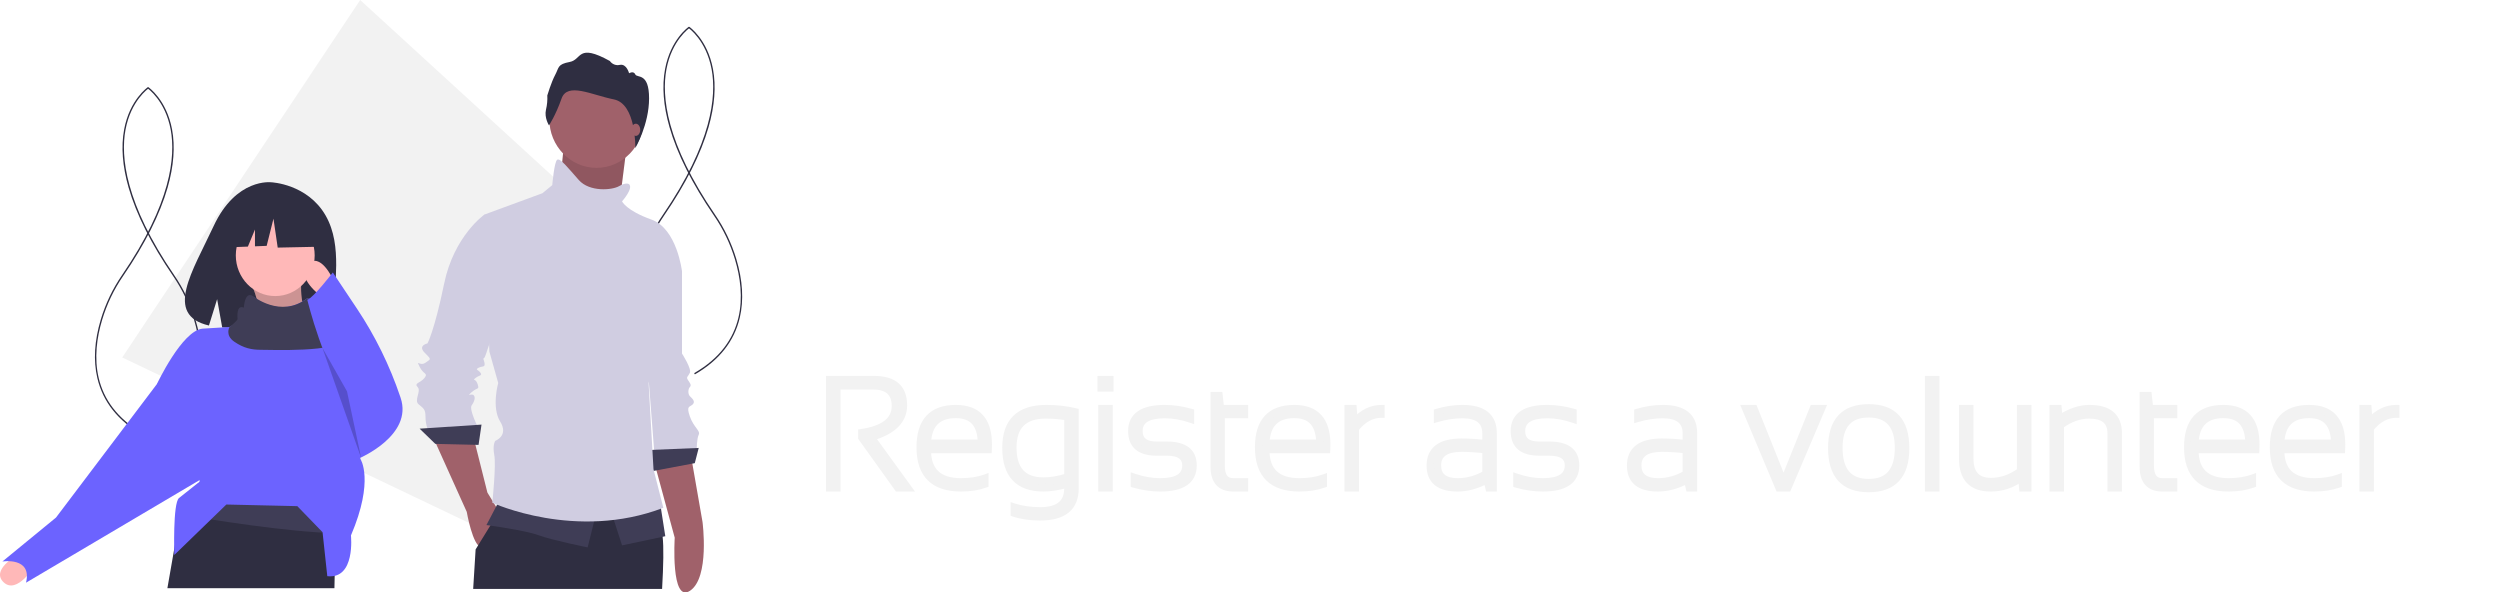 <svg width="768" height="182" viewBox="0 0 768 182" fill="none" xmlns="http://www.w3.org/2000/svg">
<path d="M254.75 150V116.484H268.578C274.641 116.484 277.672 119.164 277.672 124.523C277.672 129.164 274.383 132.453 267.805 134.391L279.125 150H275.75L264.617 134.461V132.797C271.492 131.781 274.93 129.086 274.93 124.711C274.93 120.68 272.68 118.664 268.18 118.664H257.211V150H254.75ZM293.633 125.391C300.367 125.391 303.734 129.117 303.734 136.57C303.734 137.102 303.719 137.656 303.688 138.234H285.008C285.008 144.672 288.414 147.891 295.227 147.891C298.023 147.891 300.508 147.5 302.68 146.719V148.828C300.508 149.609 298.023 150 295.227 150C286.773 150 282.547 145.805 282.547 137.414C282.547 129.398 286.242 125.391 293.633 125.391ZM285.008 136.031H301.367C301.273 130.312 298.695 127.453 293.633 127.453C288.164 127.453 285.289 130.312 285.008 136.031ZM327.922 128.156C325.656 127.781 323.43 127.594 321.242 127.594C314.602 127.594 311.281 130.898 311.281 137.508C311.281 144.273 314.383 147.656 320.586 147.656C322.836 147.656 325.281 147.234 327.922 146.391V128.156ZM330.383 150C330.383 155.938 326.766 158.906 319.531 158.906C316.5 158.906 313.812 158.516 311.469 157.734V155.625C313.859 156.406 316.562 156.797 319.578 156.797C325.141 156.797 327.922 154.531 327.922 150V148.828C325.141 149.609 322.688 150 320.562 150C312.781 150 308.891 145.852 308.891 137.555C308.891 129.445 313.07 125.391 321.43 125.391C324.602 125.391 327.586 125.727 330.383 126.398V150ZM341.07 116.484V119.297H338.141V116.484H341.07ZM340.836 125.391V150H338.375V125.391H340.836ZM348.359 148.828V146.484C351.094 147.422 353.781 147.891 356.422 147.891C361.594 147.891 364.18 146.25 364.18 142.969C364.18 140.312 362.266 138.984 358.438 138.984H355.297C350.141 138.984 347.562 136.797 347.562 132.422C347.562 127.734 350.977 125.391 357.805 125.391C360.43 125.391 363.109 125.781 365.844 126.562V128.906C363.109 127.969 360.43 127.5 357.805 127.5C352.617 127.5 350.023 129.141 350.023 132.422C350.023 135.234 351.781 136.641 355.297 136.641H358.438C363.906 136.641 366.641 138.75 366.641 142.969C366.641 147.656 363.234 150 356.422 150C353.781 150 351.094 149.609 348.359 148.828ZM372.875 121.406H374.609L375.055 125.391H382.438V127.5H375.266V143.039C375.266 146.273 376.453 147.891 378.828 147.891H382.438V150H378.875C374.875 150 372.875 147.789 372.875 143.367V121.406ZM397.602 125.391C404.336 125.391 407.703 129.117 407.703 136.57C407.703 137.102 407.688 137.656 407.656 138.234H388.977C388.977 144.672 392.383 147.891 399.195 147.891C401.992 147.891 404.477 147.5 406.648 146.719V148.828C404.477 149.609 401.992 150 399.195 150C390.742 150 386.516 145.805 386.516 137.414C386.516 129.398 390.211 125.391 397.602 125.391ZM388.977 136.031H405.336C405.242 130.312 402.664 127.453 397.602 127.453C392.133 127.453 389.258 130.312 388.977 136.031ZM414.031 150V125.391H415.789L416.094 129.469C418.562 126.75 421.312 125.391 424.344 125.391V127.359C421.406 127.359 418.789 128.789 416.492 131.648V150H414.031ZM439.25 143.039C439.25 138.148 442.5 135.703 449 135.703C451.297 135.703 453.75 135.859 456.359 136.172V133.148C456.359 129.383 453.992 127.5 449.258 127.5C446.727 127.5 444.133 127.891 441.477 128.672V126.562C444.133 125.781 446.727 125.391 449.258 125.391C455.633 125.391 458.82 127.938 458.82 133.031V150H457.32L456.758 147.562C453.68 149.188 450.695 150 447.805 150C442.102 150 439.25 147.68 439.25 143.039ZM449 137.812C444.141 137.812 441.711 139.531 441.711 142.969C441.711 146.25 443.742 147.891 447.805 147.891C450.805 147.891 453.656 147.094 456.359 145.5V138.281C453.75 137.969 451.297 137.812 449 137.812ZM465.875 148.828V146.484C468.609 147.422 471.297 147.891 473.938 147.891C479.109 147.891 481.695 146.25 481.695 142.969C481.695 140.312 479.781 138.984 475.953 138.984H472.812C467.656 138.984 465.078 136.797 465.078 132.422C465.078 127.734 468.492 125.391 475.32 125.391C477.945 125.391 480.625 125.781 483.359 126.562V128.906C480.625 127.969 477.945 127.5 475.32 127.5C470.133 127.5 467.539 129.141 467.539 132.422C467.539 135.234 469.297 136.641 472.812 136.641H475.953C481.422 136.641 484.156 138.75 484.156 142.969C484.156 147.656 480.75 150 473.938 150C471.297 150 468.609 149.609 465.875 148.828ZM500.797 143.039C500.797 138.148 504.047 135.703 510.547 135.703C512.844 135.703 515.297 135.859 517.906 136.172V133.148C517.906 129.383 515.539 127.5 510.805 127.5C508.273 127.5 505.68 127.891 503.023 128.672V126.562C505.68 125.781 508.273 125.391 510.805 125.391C517.18 125.391 520.367 127.938 520.367 133.031V150H518.867L518.305 147.562C515.227 149.188 512.242 150 509.352 150C503.648 150 500.797 147.68 500.797 143.039ZM510.547 137.812C505.688 137.812 503.258 139.531 503.258 142.969C503.258 146.25 505.289 147.891 509.352 147.891C512.352 147.891 515.203 147.094 517.906 145.5V138.281C515.297 137.969 512.844 137.812 510.547 137.812ZM536.094 125.391H538.906L547.906 147.867L556.953 125.391H559.766L549.289 150H546.43L536.094 125.391ZM565.039 137.602C565.039 144.617 568.047 148.125 574.062 148.125C580.078 148.125 583.086 144.617 583.086 137.602C583.086 130.711 580.078 127.266 574.062 127.266C568.047 127.266 565.039 130.711 565.039 137.602ZM562.578 137.695C562.578 129.336 566.406 125.156 574.062 125.156C581.719 125.156 585.547 129.336 585.547 137.695C585.547 146.039 581.719 150.211 574.062 150.211C566.438 150.211 562.609 146.039 562.578 137.695ZM594.805 116.484V150H592.344V116.484H594.805ZM623.07 125.391V150H621.266L620.984 146.859C618.156 148.953 615 150 611.516 150C605.703 150 602.797 146.945 602.797 140.836V125.391H605.258V140.906C605.258 145.5 607.383 147.797 611.633 147.797C614.742 147.797 617.734 146.758 620.609 144.68V125.391H623.07ZM630.594 150V125.391H632.352L632.656 128.531C635.797 126.438 638.875 125.391 641.891 125.391C647.875 125.391 650.867 127.977 650.867 133.148V150H648.406V133.078C648.406 129.422 646.195 127.594 641.773 127.594C638.82 127.594 635.914 128.633 633.055 130.711V150H630.594ZM658.297 121.406H660.031L660.477 125.391H667.859V127.5H660.688V143.039C660.688 146.273 661.875 147.891 664.25 147.891H667.859V150H664.297C660.297 150 658.297 147.789 658.297 143.367V121.406ZM683.023 125.391C689.758 125.391 693.125 129.117 693.125 136.57C693.125 137.102 693.109 137.656 693.078 138.234H674.398C674.398 144.672 677.805 147.891 684.617 147.891C687.414 147.891 689.898 147.5 692.07 146.719V148.828C689.898 149.609 687.414 150 684.617 150C676.164 150 671.938 145.805 671.938 137.414C671.938 129.398 675.633 125.391 683.023 125.391ZM674.398 136.031H690.758C690.664 130.312 688.086 127.453 683.023 127.453C677.555 127.453 674.68 130.312 674.398 136.031ZM709.367 125.391C716.102 125.391 719.469 129.117 719.469 136.57C719.469 137.102 719.453 137.656 719.422 138.234H700.742C700.742 144.672 704.148 147.891 710.961 147.891C713.758 147.891 716.242 147.5 718.414 146.719V148.828C716.242 149.609 713.758 150 710.961 150C702.508 150 698.281 145.805 698.281 137.414C698.281 129.398 701.977 125.391 709.367 125.391ZM700.742 136.031H717.102C717.008 130.312 714.43 127.453 709.367 127.453C703.898 127.453 701.023 130.312 700.742 136.031ZM725.797 150V125.391H727.555L727.859 129.469C730.328 126.75 733.078 125.391 736.109 125.391V127.359C733.172 127.359 730.555 128.789 728.258 131.648V150H725.797Z" fill="#F2F2F2"/>
<path d="M254.75 150H253.75V151H254.75V150ZM254.75 116.484V115.484H253.75V116.484H254.75ZM267.805 134.391L267.522 133.431L266.164 133.831L266.995 134.978L267.805 134.391ZM279.125 150V151H281.086L279.935 149.413L279.125 150ZM275.75 150L274.937 150.582L275.236 151H275.75V150ZM264.617 134.461H263.617V134.782L263.804 135.043L264.617 134.461ZM264.617 132.797L264.471 131.808L263.617 131.934V132.797H264.617ZM257.211 118.664V117.664H256.211V118.664H257.211ZM257.211 150V151H258.211V150H257.211ZM255.75 150V116.484H253.75V150H255.75ZM254.75 117.484H268.578V115.484H254.75V117.484ZM268.578 117.484C271.483 117.484 273.476 118.129 274.736 119.243C275.973 120.337 276.672 122.032 276.672 124.523H278.672C278.672 121.655 277.855 119.331 276.061 117.745C274.29 116.179 271.735 115.484 268.578 115.484V117.484ZM276.672 124.523C276.672 126.578 275.955 128.306 274.498 129.764C273.015 131.247 270.721 132.489 267.522 133.431L268.087 135.35C271.466 134.355 274.107 132.983 275.912 131.178C277.744 129.346 278.672 127.11 278.672 124.523H276.672ZM266.995 134.978L278.315 150.587L279.935 149.413L268.614 133.804L266.995 134.978ZM279.125 149H275.75V151H279.125V149ZM276.563 149.418L265.43 133.879L263.804 135.043L274.937 150.582L276.563 149.418ZM265.617 134.461V132.797H263.617V134.461H265.617ZM264.763 133.786C268.281 133.266 271.055 132.301 272.969 130.801C274.93 129.263 275.93 127.205 275.93 124.711H273.93C273.93 126.592 273.211 128.069 271.735 129.227C270.211 130.422 267.828 131.312 264.471 131.808L264.763 133.786ZM275.93 124.711C275.93 122.511 275.311 120.686 273.909 119.431C272.529 118.194 270.558 117.664 268.18 117.664V119.664C270.301 119.664 271.705 120.142 272.575 120.921C273.424 121.681 273.93 122.88 273.93 124.711H275.93ZM268.18 117.664H257.211V119.664H268.18V117.664ZM256.211 118.664V150H258.211V118.664H256.211ZM257.211 149H254.75V151H257.211V149ZM303.688 138.234V139.234H304.635L304.686 138.288L303.688 138.234ZM285.008 138.234V137.234H284.008V138.234H285.008ZM302.68 146.719H303.68V145.296L302.341 145.778L302.68 146.719ZM302.68 148.828L303.018 149.769L303.68 149.531V148.828H302.68ZM285.008 136.031L284.009 135.982L283.957 137.031H285.008V136.031ZM301.367 136.031V137.031H302.384L302.367 136.015L301.367 136.031ZM293.633 126.391C296.818 126.391 299.032 127.267 300.467 128.856C301.92 130.464 302.734 132.974 302.734 136.57H304.734C304.734 132.713 303.865 129.634 301.951 127.515C300.019 125.377 297.182 124.391 293.633 124.391V126.391ZM302.734 136.57C302.734 137.082 302.719 137.619 302.689 138.18L304.686 138.288C304.718 137.694 304.734 137.121 304.734 136.57H302.734ZM303.688 137.234H285.008V139.234H303.688V137.234ZM284.008 138.234C284.008 141.622 284.907 144.343 286.876 146.203C288.834 148.054 291.68 148.891 295.227 148.891V146.891C291.961 146.891 289.697 146.118 288.249 144.75C286.812 143.391 286.008 141.284 286.008 138.234H284.008ZM295.227 148.891C298.115 148.891 300.717 148.487 303.018 147.66L302.341 145.778C300.298 146.513 297.932 146.891 295.227 146.891V148.891ZM301.68 146.719V148.828H303.68V146.719H301.68ZM302.341 147.887C300.298 148.622 297.932 149 295.227 149V151C298.115 151 300.717 150.597 303.018 149.769L302.341 147.887ZM295.227 149C291.152 149 288.281 147.989 286.421 146.144C284.563 144.3 283.547 141.453 283.547 137.414H281.547C281.547 141.765 282.644 145.212 285.012 147.563C287.38 149.913 290.848 151 295.227 151V149ZM283.547 137.414C283.547 133.541 284.441 130.823 286.054 129.074C287.652 127.341 290.113 126.391 293.633 126.391V124.391C289.762 124.391 286.68 125.444 284.583 127.719C282.5 129.978 281.547 133.271 281.547 137.414H283.547ZM285.008 137.031H301.367V135.031H285.008V137.031ZM302.367 136.015C302.318 133.028 301.62 130.607 300.106 128.928C298.572 127.227 296.353 126.453 293.633 126.453V128.453C295.975 128.453 297.576 129.109 298.621 130.267C299.685 131.448 300.323 133.316 300.367 136.048L302.367 136.015ZM293.633 126.453C290.729 126.453 288.353 127.215 286.67 128.889C284.994 130.555 284.157 132.976 284.009 135.982L286.007 136.08C286.14 133.368 286.881 131.5 288.08 130.307C289.272 129.121 291.068 128.453 293.633 128.453V126.453ZM327.922 128.156H328.922V127.308L328.085 127.17L327.922 128.156ZM327.922 146.391L328.226 147.343L328.922 147.121V146.391H327.922ZM311.469 157.734H310.469V158.455L311.153 158.683L311.469 157.734ZM311.469 155.625L311.779 154.674L310.469 154.246V155.625H311.469ZM327.922 148.828H328.922V147.509L327.651 147.865L327.922 148.828ZM330.383 126.398H331.383V125.61L330.616 125.426L330.383 126.398ZM328.085 127.17C325.768 126.786 323.487 126.594 321.242 126.594V128.594C323.372 128.594 325.544 128.776 327.759 129.143L328.085 127.17ZM321.242 126.594C317.769 126.594 314.98 127.459 313.066 129.363C311.151 131.269 310.281 134.048 310.281 137.508H312.281C312.281 134.358 313.071 132.18 314.477 130.781C315.883 129.381 318.075 128.594 321.242 128.594V126.594ZM310.281 137.508C310.281 141.024 311.085 143.848 312.87 145.795C314.67 147.758 317.307 148.656 320.586 148.656V146.656C317.662 146.656 315.646 145.863 314.345 144.443C313.028 143.007 312.281 140.757 312.281 137.508H310.281ZM320.586 148.656C322.96 148.656 325.509 148.211 328.226 147.343L327.618 145.438C325.053 146.257 322.712 146.656 320.586 146.656V148.656ZM328.922 146.391V128.156H326.922V146.391H328.922ZM329.383 150C329.383 152.757 328.553 154.662 327.036 155.907C325.481 157.183 323.037 157.906 319.531 157.906V159.906C323.26 159.906 326.242 159.145 328.304 157.453C330.404 155.729 331.383 153.181 331.383 150H329.383ZM319.531 157.906C316.584 157.906 314.007 157.526 311.785 156.786L311.153 158.683C313.618 159.505 316.416 159.906 319.531 159.906V157.906ZM312.469 157.734V155.625H310.469V157.734H312.469ZM311.158 156.576C313.667 157.395 316.477 157.797 319.578 157.797V155.797C316.648 155.797 314.052 155.417 311.779 154.674L311.158 156.576ZM319.578 157.797C322.469 157.797 324.824 157.212 326.468 155.873C328.151 154.502 328.922 152.48 328.922 150H326.922C326.922 152.051 326.302 153.428 325.204 154.322C324.067 155.249 322.249 155.797 319.578 155.797V157.797ZM328.922 150V148.828H326.922V150H328.922ZM327.651 147.865C324.929 148.63 322.57 149 320.562 149V151C322.805 151 325.352 150.589 328.192 149.791L327.651 147.865ZM320.562 149C316.843 149 314.233 148.012 312.538 146.205C310.832 144.386 309.891 141.564 309.891 137.555H307.891C307.891 141.842 308.895 145.243 311.079 147.573C313.275 149.914 316.501 151 320.562 151V149ZM309.891 137.555C309.891 133.662 310.892 130.924 312.722 129.149C314.557 127.369 317.397 126.391 321.43 126.391V124.391C317.103 124.391 313.674 125.44 311.329 127.714C308.979 129.994 307.891 133.338 307.891 137.555H309.891ZM321.43 126.391C324.531 126.391 327.436 126.719 330.149 127.371L330.616 125.426C327.736 124.734 324.672 124.391 321.43 124.391V126.391ZM329.383 126.398V150H331.383V126.398H329.383ZM341.07 116.484H342.07V115.484H341.07V116.484ZM341.07 119.297V120.297H342.07V119.297H341.07ZM338.141 119.297H337.141V120.297H338.141V119.297ZM338.141 116.484V115.484H337.141V116.484H338.141ZM340.836 125.391H341.836V124.391H340.836V125.391ZM340.836 150V151H341.836V150H340.836ZM338.375 150H337.375V151H338.375V150ZM338.375 125.391V124.391H337.375V125.391H338.375ZM340.07 116.484V119.297H342.07V116.484H340.07ZM341.07 118.297H338.141V120.297H341.07V118.297ZM339.141 119.297V116.484H337.141V119.297H339.141ZM338.141 117.484H341.07V115.484H338.141V117.484ZM339.836 125.391V150H341.836V125.391H339.836ZM340.836 149H338.375V151H340.836V149ZM339.375 150V125.391H337.375V150H339.375ZM338.375 126.391H340.836V124.391H338.375V126.391ZM348.359 148.828H347.359V149.582L348.085 149.79L348.359 148.828ZM348.359 146.484L348.684 145.538L347.359 145.084V146.484H348.359ZM365.844 126.562H366.844V125.808L366.118 125.601L365.844 126.562ZM365.844 128.906L365.519 129.852L366.844 130.306V128.906H365.844ZM349.359 148.828V146.484H347.359V148.828H349.359ZM348.035 147.43C350.864 148.4 353.661 148.891 356.422 148.891V146.891C353.902 146.891 351.324 146.444 348.684 145.538L348.035 147.43ZM356.422 148.891C359.081 148.891 361.247 148.475 362.776 147.505C364.382 146.486 365.18 144.922 365.18 142.969H363.18C363.18 144.296 362.684 145.194 361.705 145.816C360.648 146.486 358.934 146.891 356.422 146.891V148.891ZM365.18 142.969C365.18 141.366 364.582 140.038 363.314 139.159C362.113 138.326 360.436 137.984 358.438 137.984V139.984C360.267 139.984 361.461 140.307 362.174 140.802C362.821 141.251 363.18 141.915 363.18 142.969H365.18ZM358.438 137.984H355.297V139.984H358.438V137.984ZM355.297 137.984C352.836 137.984 351.178 137.459 350.143 136.581C349.14 135.73 348.562 134.408 348.562 132.422H346.562C346.562 134.81 347.274 136.77 348.849 138.106C350.393 139.416 352.601 139.984 355.297 139.984V137.984ZM348.562 132.422C348.562 130.357 349.293 128.931 350.689 127.973C352.153 126.968 354.474 126.391 357.805 126.391V124.391C354.307 124.391 351.507 124.985 349.557 126.324C347.539 127.709 346.562 129.799 346.562 132.422H348.562ZM357.805 126.391C360.329 126.391 362.917 126.766 365.569 127.524L366.118 125.601C363.302 124.796 360.53 124.391 357.805 124.391V126.391ZM364.844 126.562V128.906H366.844V126.562H364.844ZM366.168 127.96C363.34 126.991 360.551 126.5 357.805 126.5V128.5C360.309 128.5 362.879 128.947 365.519 129.852L366.168 127.96ZM357.805 126.5C355.138 126.5 352.967 126.916 351.434 127.885C349.824 128.904 349.023 130.467 349.023 132.422H351.023C351.023 131.096 351.519 130.198 352.503 129.576C353.564 128.904 355.284 128.5 357.805 128.5V126.5ZM349.023 132.422C349.023 134.049 349.543 135.427 350.717 136.367C351.849 137.272 353.432 137.641 355.297 137.641V135.641C353.646 135.641 352.593 135.306 351.966 134.805C351.383 134.338 351.023 133.607 351.023 132.422H349.023ZM355.297 137.641H358.438V135.641H355.297V137.641ZM358.438 137.641C361.071 137.641 362.863 138.153 363.979 139.014C365.046 139.838 365.641 141.093 365.641 142.969H367.641C367.641 140.626 366.868 138.717 365.201 137.431C363.582 136.183 361.273 135.641 358.438 135.641V137.641ZM365.641 142.969C365.641 145.034 364.911 146.46 363.519 147.418C362.059 148.423 359.744 149 356.422 149V151C359.912 151 362.706 150.405 364.653 149.066C366.667 147.68 367.641 145.591 367.641 142.969H365.641ZM356.422 149C353.881 149 351.286 148.624 348.634 147.867L348.085 149.79C350.902 150.594 353.681 151 356.422 151V149ZM372.875 121.406V120.406H371.875V121.406H372.875ZM374.609 121.406L375.603 121.295L375.504 120.406H374.609V121.406ZM375.055 125.391L374.061 125.502L374.16 126.391H375.055V125.391ZM382.438 125.391H383.438V124.391H382.438V125.391ZM382.438 127.5V128.5H383.438V127.5H382.438ZM375.266 127.5V126.5H374.266V127.5H375.266ZM382.438 147.891H383.438V146.891H382.438V147.891ZM382.438 150V151H383.438V150H382.438ZM372.875 122.406H374.609V120.406H372.875V122.406ZM373.616 121.517L374.061 125.502L376.048 125.28L375.603 121.295L373.616 121.517ZM375.055 126.391H382.438V124.391H375.055V126.391ZM381.438 125.391V127.5H383.438V125.391H381.438ZM382.438 126.5H375.266V128.5H382.438V126.5ZM374.266 127.5V143.039H376.266V127.5H374.266ZM374.266 143.039C374.266 144.749 374.574 146.213 375.35 147.27C376.168 148.384 377.389 148.891 378.828 148.891V146.891C377.893 146.891 377.332 146.589 376.962 146.086C376.551 145.525 376.266 144.563 376.266 143.039H374.266ZM378.828 148.891H382.438V146.891H378.828V148.891ZM381.438 147.891V150H383.438V147.891H381.438ZM382.438 149H378.875V151H382.438V149ZM378.875 149C377.056 149 375.868 148.502 375.117 147.671C374.348 146.821 373.875 145.447 373.875 143.367H371.875C371.875 145.709 372.402 147.652 373.633 149.013C374.882 150.393 376.694 151 378.875 151V149ZM373.875 143.367V121.406H371.875V143.367H373.875ZM407.656 138.234V139.234H408.604L408.655 138.288L407.656 138.234ZM388.977 138.234V137.234H387.977V138.234H388.977ZM406.648 146.719H407.648V145.296L406.31 145.778L406.648 146.719ZM406.648 148.828L406.987 149.769L407.648 149.531V148.828H406.648ZM388.977 136.031L387.978 135.982L387.926 137.031H388.977V136.031ZM405.336 136.031V137.031H406.352L406.336 136.015L405.336 136.031ZM397.602 126.391C400.787 126.391 403 127.267 404.436 128.856C405.889 130.464 406.703 132.974 406.703 136.57H408.703C408.703 132.713 407.834 129.634 405.92 127.515C403.988 125.377 401.151 124.391 397.602 124.391V126.391ZM406.703 136.57C406.703 137.082 406.688 137.619 406.658 138.18L408.655 138.288C408.687 137.694 408.703 137.121 408.703 136.57H406.703ZM407.656 137.234H388.977V139.234H407.656V137.234ZM387.977 138.234C387.977 141.622 388.876 144.343 390.844 146.203C392.803 148.054 395.649 148.891 399.195 148.891V146.891C395.93 146.891 393.666 146.118 392.218 144.75C390.781 143.391 389.977 141.284 389.977 138.234H387.977ZM399.195 148.891C402.084 148.891 404.686 148.487 406.987 147.66L406.31 145.778C404.267 146.513 401.9 146.891 399.195 146.891V148.891ZM405.648 146.719V148.828H407.648V146.719H405.648ZM406.31 147.887C404.267 148.622 401.9 149 399.195 149V151C402.084 151 404.686 150.597 406.987 149.769L406.31 147.887ZM399.195 149C395.121 149 392.249 147.989 390.39 146.144C388.532 144.3 387.516 141.453 387.516 137.414H385.516C385.516 141.765 386.612 145.212 388.981 147.563C391.348 149.913 394.816 151 399.195 151V149ZM387.516 137.414C387.516 133.541 388.41 130.823 390.022 129.074C391.62 127.341 394.082 126.391 397.602 126.391V124.391C393.73 124.391 390.649 125.444 388.552 127.719C386.469 129.978 385.516 133.271 385.516 137.414H387.516ZM388.977 137.031H405.336V135.031H388.977V137.031ZM406.336 136.015C406.287 133.028 405.588 130.607 404.075 128.928C402.541 127.227 400.322 126.453 397.602 126.453V128.453C399.944 128.453 401.545 129.109 402.589 130.267C403.654 131.448 404.291 133.316 404.336 136.048L406.336 136.015ZM397.602 126.453C394.698 126.453 392.321 127.215 390.639 128.889C388.963 130.555 388.126 132.976 387.978 135.982L389.975 136.08C390.109 133.368 390.849 131.5 392.049 130.307C393.241 129.121 395.037 128.453 397.602 128.453V126.453ZM414.031 150H413.031V151H414.031V150ZM414.031 125.391V124.391H413.031V125.391H414.031ZM415.789 125.391L416.786 125.316L416.717 124.391H415.789V125.391ZM416.094 129.469L415.097 129.543L415.27 131.864L416.834 130.141L416.094 129.469ZM424.344 125.391H425.344V124.391H424.344V125.391ZM424.344 127.359V128.359H425.344V127.359H424.344ZM416.492 131.648L415.713 131.022L415.492 131.297V131.648H416.492ZM416.492 150V151H417.492V150H416.492ZM415.031 150V125.391H413.031V150H415.031ZM414.031 126.391H415.789V124.391H414.031V126.391ZM414.792 125.465L415.097 129.543L417.091 129.394L416.786 125.316L414.792 125.465ZM416.834 130.141C419.157 127.583 421.653 126.391 424.344 126.391V124.391C420.972 124.391 417.968 125.917 415.353 128.797L416.834 130.141ZM423.344 125.391V127.359H425.344V125.391H423.344ZM424.344 126.359C421.029 126.359 418.148 127.991 415.713 131.022L417.272 132.275C419.431 129.587 421.783 128.359 424.344 128.359V126.359ZM415.492 131.648V150H417.492V131.648H415.492ZM416.492 149H414.031V151H416.492V149ZM456.359 136.172L456.24 137.165L457.359 137.299V136.172H456.359ZM441.477 128.672H440.477V130.008L441.759 129.631L441.477 128.672ZM441.477 126.562L441.194 125.603L440.477 125.814V126.562H441.477ZM458.82 150V151H459.82V150H458.82ZM457.32 150L456.346 150.225L456.525 151H457.32V150ZM456.758 147.562L457.732 147.338L457.44 146.072L456.291 146.678L456.758 147.562ZM456.359 145.5L456.867 146.361L457.359 146.071V145.5H456.359ZM456.359 138.281H457.359V137.394L456.478 137.288L456.359 138.281ZM440.25 143.039C440.25 140.837 440.967 139.331 442.289 138.336C443.664 137.301 445.847 136.703 449 136.703V134.703C445.653 134.703 442.961 135.328 441.086 136.738C439.158 138.189 438.25 140.351 438.25 143.039H440.25ZM449 136.703C451.252 136.703 453.665 136.856 456.24 137.165L456.478 135.179C453.835 134.862 451.342 134.703 449 134.703V136.703ZM457.359 136.172V133.148H455.359V136.172H457.359ZM457.359 133.148C457.359 131.043 456.686 129.306 455.206 128.129C453.77 126.987 451.731 126.5 449.258 126.5V128.5C451.519 128.5 453.03 128.954 453.961 129.695C454.849 130.401 455.359 131.488 455.359 133.148H457.359ZM449.258 126.5C446.623 126.5 443.934 126.907 441.194 127.713L441.759 129.631C444.332 128.874 446.831 128.5 449.258 128.5V126.5ZM442.477 128.672V126.562H440.477V128.672H442.477ZM441.759 127.522C444.332 126.765 446.831 126.391 449.258 126.391V124.391C446.623 124.391 443.934 124.797 441.194 125.603L441.759 127.522ZM449.258 126.391C452.339 126.391 454.464 127.01 455.805 128.082C457.104 129.119 457.82 130.706 457.82 133.031H459.82C459.82 130.263 458.943 128.029 457.054 126.52C455.208 125.044 452.552 124.391 449.258 124.391V126.391ZM457.82 133.031V150H459.82V133.031H457.82ZM458.82 149H457.32V151H458.82V149ZM458.295 149.775L457.732 147.338L455.783 147.787L456.346 150.225L458.295 149.775ZM456.291 146.678C453.328 148.243 450.503 149 447.805 149V151C450.888 151 454.032 150.132 457.225 148.447L456.291 146.678ZM447.805 149C445.063 149 443.192 148.438 442.02 147.484C440.887 146.562 440.25 145.144 440.25 143.039H438.25C438.25 145.574 439.039 147.637 440.758 149.035C442.437 150.402 444.843 151 447.805 151V149ZM449 136.812C446.483 136.812 444.416 137.252 442.956 138.285C441.432 139.363 440.711 140.983 440.711 142.969H442.711C442.711 141.517 443.205 140.559 444.111 139.918C445.08 139.232 446.658 138.812 449 138.812V136.812ZM440.711 142.969C440.711 144.827 441.297 146.38 442.606 147.438C443.875 148.463 445.665 148.891 447.805 148.891V146.891C445.882 146.891 444.625 146.498 443.863 145.882C443.141 145.299 442.711 144.392 442.711 142.969H440.711ZM447.805 148.891C450.992 148.891 454.018 148.042 456.867 146.361L455.851 144.639C453.295 146.146 450.618 146.891 447.805 146.891V148.891ZM457.359 145.5V138.281H455.359V145.5H457.359ZM456.478 137.288C453.835 136.972 451.342 136.812 449 136.812V138.812C451.252 138.812 453.665 138.966 456.24 139.274L456.478 137.288ZM465.875 148.828H464.875V149.582L465.6 149.79L465.875 148.828ZM465.875 146.484L466.199 145.538L464.875 145.084V146.484H465.875ZM483.359 126.562H484.359V125.808L483.634 125.601L483.359 126.562ZM483.359 128.906L483.035 129.852L484.359 130.306V128.906H483.359ZM466.875 148.828V146.484H464.875V148.828H466.875ZM465.551 147.43C468.38 148.4 471.177 148.891 473.938 148.891V146.891C471.417 146.891 468.839 146.444 466.199 145.538L465.551 147.43ZM473.938 148.891C476.597 148.891 478.763 148.475 480.292 147.505C481.898 146.486 482.695 144.922 482.695 142.969H480.695C480.695 144.296 480.2 145.194 479.22 145.816C478.163 146.486 476.45 146.891 473.938 146.891V148.891ZM482.695 142.969C482.695 141.366 482.097 140.038 480.83 139.159C479.629 138.326 477.952 137.984 475.953 137.984V139.984C477.782 139.984 478.977 140.307 479.69 140.802C480.336 141.251 480.695 141.915 480.695 142.969H482.695ZM475.953 137.984H472.812V139.984H475.953V137.984ZM472.812 137.984C470.352 137.984 468.693 137.459 467.659 136.581C466.656 135.73 466.078 134.408 466.078 132.422H464.078C464.078 134.81 464.79 136.77 466.365 138.106C467.908 139.416 470.117 139.984 472.812 139.984V137.984ZM466.078 132.422C466.078 130.357 466.808 128.931 468.205 127.973C469.669 126.968 471.99 126.391 475.32 126.391V124.391C471.823 124.391 469.023 124.985 467.073 126.324C465.055 127.709 464.078 129.799 464.078 132.422H466.078ZM475.32 126.391C477.845 126.391 480.432 126.766 483.085 127.524L483.634 125.601C480.818 124.796 478.046 124.391 475.32 124.391V126.391ZM482.359 126.562V128.906H484.359V126.562H482.359ZM483.684 127.96C480.855 126.991 478.066 126.5 475.32 126.5V128.5C477.824 128.5 480.395 128.947 483.035 129.852L483.684 127.96ZM475.32 126.5C472.653 126.5 470.482 126.916 468.95 127.885C467.34 128.904 466.539 130.467 466.539 132.422H468.539C468.539 131.096 469.035 130.198 470.019 129.576C471.08 128.904 472.8 128.5 475.32 128.5V126.5ZM466.539 132.422C466.539 134.049 467.059 135.427 468.233 136.367C469.364 137.272 470.948 137.641 472.812 137.641V135.641C471.162 135.641 470.108 135.306 469.482 134.805C468.898 134.338 468.539 133.607 468.539 132.422H466.539ZM472.812 137.641H475.953V135.641H472.812V137.641ZM475.953 137.641C478.587 137.641 480.378 138.153 481.495 139.014C482.562 139.838 483.156 141.093 483.156 142.969H485.156C485.156 140.626 484.384 138.717 482.716 137.431C481.098 136.183 478.788 135.641 475.953 135.641V137.641ZM483.156 142.969C483.156 145.034 482.427 146.46 481.035 147.418C479.575 148.423 477.26 149 473.938 149V151C477.427 151 480.222 150.405 482.168 149.066C484.182 147.68 485.156 145.591 485.156 142.969H483.156ZM473.938 149C471.397 149 468.802 148.624 466.15 147.867L465.6 149.79C468.417 150.594 471.197 151 473.938 151V149ZM517.906 136.172L517.787 137.165L518.906 137.299V136.172H517.906ZM503.023 128.672H502.023V130.008L503.306 129.631L503.023 128.672ZM503.023 126.562L502.741 125.603L502.023 125.814V126.562H503.023ZM520.367 150V151H521.367V150H520.367ZM518.867 150L517.893 150.225L518.072 151H518.867V150ZM518.305 147.562L519.279 147.338L518.987 146.072L517.838 146.678L518.305 147.562ZM517.906 145.5L518.414 146.361L518.906 146.071V145.5H517.906ZM517.906 138.281H518.906V137.394L518.025 137.288L517.906 138.281ZM501.797 143.039C501.797 140.837 502.514 139.331 503.836 138.336C505.211 137.301 507.394 136.703 510.547 136.703V134.703C507.2 134.703 504.508 135.328 502.633 136.738C500.705 138.189 499.797 140.351 499.797 143.039H501.797ZM510.547 136.703C512.799 136.703 515.212 136.856 517.787 137.165L518.025 135.179C515.382 134.862 512.889 134.703 510.547 134.703V136.703ZM518.906 136.172V133.148H516.906V136.172H518.906ZM518.906 133.148C518.906 131.043 518.233 129.306 516.753 128.129C515.317 126.987 513.278 126.5 510.805 126.5V128.5C513.066 128.5 514.577 128.954 515.508 129.695C516.396 130.401 516.906 131.488 516.906 133.148H518.906ZM510.805 126.5C508.169 126.5 505.481 126.907 502.741 127.713L503.306 129.631C505.879 128.874 508.377 128.5 510.805 128.5V126.5ZM504.023 128.672V126.562H502.023V128.672H504.023ZM503.306 127.522C505.879 126.765 508.377 126.391 510.805 126.391V124.391C508.169 124.391 505.481 124.797 502.741 125.603L503.306 127.522ZM510.805 126.391C513.886 126.391 516.011 127.01 517.352 128.082C518.651 129.119 519.367 130.706 519.367 133.031H521.367C521.367 130.263 520.49 128.029 518.601 126.52C516.754 125.044 514.099 124.391 510.805 124.391V126.391ZM519.367 133.031V150H521.367V133.031H519.367ZM520.367 149H518.867V151H520.367V149ZM519.842 149.775L519.279 147.338L517.33 147.787L517.893 150.225L519.842 149.775ZM517.838 146.678C514.874 148.243 512.049 149 509.352 149V151C512.435 151 515.579 150.132 518.772 148.447L517.838 146.678ZM509.352 149C506.61 149 504.739 148.438 503.567 147.484C502.434 146.562 501.797 145.144 501.797 143.039H499.797C499.797 145.574 500.586 147.637 502.304 149.035C503.984 150.402 506.39 151 509.352 151V149ZM510.547 136.812C508.03 136.812 505.963 137.252 504.503 138.285C502.979 139.363 502.258 140.983 502.258 142.969H504.258C504.258 141.517 504.752 140.559 505.658 139.918C506.627 139.232 508.205 138.812 510.547 138.812V136.812ZM502.258 142.969C502.258 144.827 502.843 146.38 504.153 147.438C505.422 148.463 507.212 148.891 509.352 148.891V146.891C507.429 146.891 506.172 146.498 505.41 145.882C504.688 145.299 504.258 144.392 504.258 142.969H502.258ZM509.352 148.891C512.539 148.891 515.565 148.042 518.414 146.361L517.398 144.639C514.842 146.146 512.165 146.891 509.352 146.891V148.891ZM518.906 145.5V138.281H516.906V145.5H518.906ZM518.025 137.288C515.382 136.972 512.889 136.812 510.547 136.812V138.812C512.799 138.812 515.212 138.966 517.787 139.274L518.025 137.288ZM536.094 125.391V124.391H534.589L535.172 125.778L536.094 125.391ZM538.906 125.391L539.835 125.019L539.583 124.391H538.906V125.391ZM547.906 147.867L546.978 148.239L547.904 150.551L548.834 148.241L547.906 147.867ZM556.953 125.391V124.391H556.278L556.025 125.017L556.953 125.391ZM559.766 125.391L560.686 125.782L561.278 124.391H559.766V125.391ZM549.289 150V151H549.95L550.209 150.392L549.289 150ZM546.43 150L545.508 150.387L545.765 151H546.43V150ZM536.094 126.391H538.906V124.391H536.094V126.391ZM537.978 125.762L546.978 148.239L548.835 147.495L539.835 125.019L537.978 125.762ZM548.834 148.241L557.881 125.764L556.025 125.017L546.979 147.494L548.834 148.241ZM556.953 126.391H559.766V124.391H556.953V126.391ZM558.846 124.999L548.369 149.608L550.209 150.392L560.686 125.782L558.846 124.999ZM549.289 149H546.43V151H549.289V149ZM547.352 149.613L537.016 125.003L535.172 125.778L545.508 150.387L547.352 149.613ZM562.578 137.695H561.578L561.578 137.699L562.578 137.695ZM564.039 137.602C564.039 141.229 564.813 144.136 566.536 146.145C568.283 148.183 570.857 149.125 574.062 149.125V147.125C571.252 147.125 569.314 146.313 568.054 144.843C566.769 143.344 566.039 140.99 566.039 137.602H564.039ZM574.062 149.125C577.268 149.125 579.842 148.183 581.589 146.145C583.312 144.136 584.086 141.229 584.086 137.602H582.086C582.086 140.99 581.356 143.344 580.071 144.843C578.811 146.313 576.873 147.125 574.062 147.125V149.125ZM584.086 137.602C584.086 134.033 583.31 131.17 581.583 129.192C579.834 127.188 577.262 126.266 574.062 126.266V128.266C576.878 128.266 578.818 129.066 580.077 130.507C581.358 131.975 582.086 134.28 582.086 137.602H584.086ZM574.062 126.266C570.863 126.266 568.291 127.188 566.542 129.192C564.815 131.17 564.039 134.033 564.039 137.602H566.039C566.039 134.28 566.767 131.975 568.048 130.507C569.307 129.066 571.247 128.266 574.062 128.266V126.266ZM563.578 137.695C563.578 133.649 564.506 130.801 566.187 128.966C567.852 127.149 570.412 126.156 574.062 126.156V124.156C570.057 124.156 566.875 125.254 564.712 127.616C562.564 129.961 561.578 133.382 561.578 137.695H563.578ZM574.062 126.156C577.713 126.156 580.273 127.149 581.938 128.966C583.619 130.801 584.547 133.649 584.547 137.695H586.547C586.547 133.382 585.561 129.961 583.413 127.616C581.25 125.254 578.068 124.156 574.062 124.156V126.156ZM584.547 137.695C584.547 141.733 583.619 144.575 581.939 146.406C580.274 148.22 577.713 149.211 574.062 149.211V151.211C578.068 151.211 581.249 150.116 583.413 147.758C585.561 145.417 586.547 142.001 586.547 137.695H584.547ZM574.062 149.211C570.429 149.211 567.875 148.221 566.209 146.406C564.528 144.574 563.593 141.73 563.578 137.692L561.578 137.699C561.594 142.004 562.589 145.418 564.736 147.758C566.898 150.115 570.071 151.211 574.062 151.211V149.211ZM594.805 116.484H595.805V115.484H594.805V116.484ZM594.805 150V151H595.805V150H594.805ZM592.344 150H591.344V151H592.344V150ZM592.344 116.484V115.484H591.344V116.484H592.344ZM593.805 116.484V150H595.805V116.484H593.805ZM594.805 149H592.344V151H594.805V149ZM593.344 150V116.484H591.344V150H593.344ZM592.344 117.484H594.805V115.484H592.344V117.484ZM623.07 125.391H624.07V124.391H623.07V125.391ZM623.07 150V151H624.07V150H623.07ZM621.266 150L620.27 150.089L620.351 151H621.266V150ZM620.984 146.859L621.98 146.77L621.821 144.995L620.389 146.056L620.984 146.859ZM602.797 125.391V124.391H601.797V125.391H602.797ZM605.258 125.391H606.258V124.391H605.258V125.391ZM620.609 144.68L621.195 145.49L621.609 145.191V144.68H620.609ZM620.609 125.391V124.391H619.609V125.391H620.609ZM622.07 125.391V150H624.07V125.391H622.07ZM623.07 149H621.266V151H623.07V149ZM622.262 149.911L621.98 146.77L619.988 146.949L620.27 150.089L622.262 149.911ZM620.389 146.056C617.732 148.023 614.783 149 611.516 149V151C615.217 151 618.581 149.883 621.579 147.663L620.389 146.056ZM611.516 149C608.777 149 606.903 148.283 605.701 147.02C604.491 145.747 603.797 143.749 603.797 140.836H601.797C601.797 144.033 602.556 146.616 604.252 148.398C605.957 150.19 608.442 151 611.516 151V149ZM603.797 140.836V125.391H601.797V140.836H603.797ZM602.797 126.391H605.258V124.391H602.797V126.391ZM604.258 125.391V140.906H606.258V125.391H604.258ZM604.258 140.906C604.258 143.339 604.819 145.35 606.118 146.753C607.43 148.172 609.333 148.797 611.633 148.797V146.797C609.683 146.797 608.398 146.274 607.586 145.395C606.759 144.502 606.258 143.067 606.258 140.906H604.258ZM611.633 148.797C614.981 148.797 618.175 147.673 621.195 145.49L620.024 143.869C617.294 145.842 614.503 146.797 611.633 146.797V148.797ZM621.609 144.68V125.391H619.609V144.68H621.609ZM620.609 126.391H623.07V124.391H620.609V126.391ZM630.594 150H629.594V151H630.594V150ZM630.594 125.391V124.391H629.594V125.391H630.594ZM632.352 125.391L633.347 125.294L633.259 124.391H632.352V125.391ZM632.656 128.531L631.661 128.628L631.822 130.289L633.211 129.363L632.656 128.531ZM650.867 150V151H651.867V150H650.867ZM648.406 150H647.406V151H648.406V150ZM633.055 130.711L632.467 129.902L632.055 130.202V130.711H633.055ZM633.055 150V151H634.055V150H633.055ZM631.594 150V125.391H629.594V150H631.594ZM630.594 126.391H632.352V124.391H630.594V126.391ZM631.356 125.487L631.661 128.628L633.652 128.435L633.347 125.294L631.356 125.487ZM633.211 129.363C636.229 127.351 639.117 126.391 641.891 126.391V124.391C638.633 124.391 635.365 125.524 632.102 127.699L633.211 129.363ZM641.891 126.391C644.762 126.391 646.728 127.014 647.969 128.087C649.182 129.135 649.867 130.758 649.867 133.148H651.867C651.867 130.367 651.056 128.111 649.277 126.573C647.526 125.06 645.004 124.391 641.891 124.391V126.391ZM649.867 133.148V150H651.867V133.148H649.867ZM650.867 149H648.406V151H650.867V149ZM649.406 150V133.078H647.406V150H649.406ZM649.406 133.078C649.406 131.04 648.781 129.348 647.385 128.194C646.026 127.07 644.097 126.594 641.773 126.594V128.594C643.872 128.594 645.259 129.031 646.111 129.736C646.926 130.41 647.406 131.46 647.406 133.078H649.406ZM641.773 126.594C638.57 126.594 635.463 127.725 632.467 129.902L633.643 131.52C636.366 129.541 639.071 128.594 641.773 128.594V126.594ZM632.055 130.711V150H634.055V130.711H632.055ZM633.055 149H630.594V151H633.055V149ZM658.297 121.406V120.406H657.297V121.406H658.297ZM660.031 121.406L661.025 121.295L660.926 120.406H660.031V121.406ZM660.477 125.391L659.483 125.502L659.582 126.391H660.477V125.391ZM667.859 125.391H668.859V124.391H667.859V125.391ZM667.859 127.5V128.5H668.859V127.5H667.859ZM660.688 127.5V126.5H659.688V127.5H660.688ZM667.859 147.891H668.859V146.891H667.859V147.891ZM667.859 150V151H668.859V150H667.859ZM658.297 122.406H660.031V120.406H658.297V122.406ZM659.037 121.517L659.483 125.502L661.47 125.28L661.025 121.295L659.037 121.517ZM660.477 126.391H667.859V124.391H660.477V126.391ZM666.859 125.391V127.5H668.859V125.391H666.859ZM667.859 126.5H660.688V128.5H667.859V126.5ZM659.688 127.5V143.039H661.688V127.5H659.688ZM659.688 143.039C659.688 144.749 659.996 146.213 660.772 147.27C661.59 148.384 662.81 148.891 664.25 148.891V146.891C663.315 146.891 662.753 146.589 662.384 146.086C661.973 145.525 661.688 144.563 661.688 143.039H659.688ZM664.25 148.891H667.859V146.891H664.25V148.891ZM666.859 147.891V150H668.859V147.891H666.859ZM667.859 149H664.297V151H667.859V149ZM664.297 149C662.478 149 661.29 148.502 660.538 147.671C659.769 146.821 659.297 145.447 659.297 143.367H657.297C657.297 145.709 657.824 147.652 659.055 149.013C660.303 150.393 662.115 151 664.297 151V149ZM659.297 143.367V121.406H657.297V143.367H659.297ZM693.078 138.234V139.234H694.026L694.077 138.288L693.078 138.234ZM674.398 138.234V137.234H673.398V138.234H674.398ZM692.07 146.719H693.07V145.296L691.732 145.778L692.07 146.719ZM692.07 148.828L692.409 149.769L693.07 149.531V148.828H692.07ZM674.398 136.031L673.4 135.982L673.348 137.031H674.398V136.031ZM690.758 136.031V137.031H691.774L691.758 136.015L690.758 136.031ZM683.023 126.391C686.209 126.391 688.422 127.267 689.858 128.856C691.31 130.464 692.125 132.974 692.125 136.57H694.125C694.125 132.713 693.256 129.634 691.342 127.515C689.41 125.377 686.572 124.391 683.023 124.391V126.391ZM692.125 136.57C692.125 137.082 692.11 137.619 692.08 138.18L694.077 138.288C694.109 137.694 694.125 137.121 694.125 136.57H692.125ZM693.078 137.234H674.398V139.234H693.078V137.234ZM673.398 138.234C673.398 141.622 674.297 144.343 676.266 146.203C678.225 148.054 681.07 148.891 684.617 148.891V146.891C681.351 146.891 679.088 146.118 677.64 144.75C676.203 143.391 675.398 141.284 675.398 138.234H673.398ZM684.617 148.891C687.506 148.891 690.108 148.487 692.409 147.66L691.732 145.778C689.689 146.513 687.322 146.891 684.617 146.891V148.891ZM691.07 146.719V148.828H693.07V146.719H691.07ZM691.732 147.887C689.689 148.622 687.322 149 684.617 149V151C687.506 151 690.108 150.597 692.409 149.769L691.732 147.887ZM684.617 149C680.543 149 677.671 147.989 675.812 146.144C673.954 144.3 672.938 141.453 672.938 137.414H670.938C670.938 141.765 672.034 145.212 674.403 147.563C676.77 149.913 680.238 151 684.617 151V149ZM672.938 137.414C672.938 133.541 673.832 130.823 675.444 129.074C677.042 127.341 679.504 126.391 683.023 126.391V124.391C679.152 124.391 676.071 125.444 673.974 127.719C671.891 129.978 670.938 133.271 670.938 137.414H672.938ZM674.398 137.031H690.758V135.031H674.398V137.031ZM691.758 136.015C691.709 133.028 691.01 130.607 689.497 128.928C687.963 127.227 685.744 126.453 683.023 126.453V128.453C685.366 128.453 686.967 129.109 688.011 130.267C689.076 131.448 689.713 133.316 689.758 136.048L691.758 136.015ZM683.023 126.453C680.12 126.453 677.743 127.215 676.06 128.889C674.385 130.555 673.547 132.976 673.4 135.982L675.397 136.08C675.531 133.368 676.271 131.5 677.471 130.307C678.663 129.121 680.459 128.453 683.023 128.453V126.453ZM719.422 138.234V139.234H720.369L720.42 138.288L719.422 138.234ZM700.742 138.234V137.234H699.742V138.234H700.742ZM718.414 146.719H719.414V145.296L718.076 145.778L718.414 146.719ZM718.414 148.828L718.753 149.769L719.414 149.531V148.828H718.414ZM700.742 136.031L699.743 135.982L699.692 137.031H700.742V136.031ZM717.102 136.031V137.031H718.118L718.101 136.015L717.102 136.031ZM709.367 126.391C712.553 126.391 714.766 127.267 716.201 128.856C717.654 130.464 718.469 132.974 718.469 136.57H720.469C720.469 132.713 719.6 129.634 717.685 127.515C715.754 125.377 712.916 124.391 709.367 124.391V126.391ZM718.469 136.57C718.469 137.082 718.454 137.619 718.423 138.18L720.42 138.288C720.453 137.694 720.469 137.121 720.469 136.57H718.469ZM719.422 137.234H700.742V139.234H719.422V137.234ZM699.742 138.234C699.742 141.622 700.641 144.343 702.61 146.203C704.568 148.054 707.414 148.891 710.961 148.891V146.891C707.695 146.891 705.432 146.118 703.984 144.75C702.546 143.391 701.742 141.284 701.742 138.234H699.742ZM710.961 148.891C713.85 148.891 716.452 148.487 718.753 147.66L718.076 145.778C716.033 146.513 713.666 146.891 710.961 146.891V148.891ZM717.414 146.719V148.828H719.414V146.719H717.414ZM718.076 147.887C716.033 148.622 713.666 149 710.961 149V151C713.85 151 716.452 150.597 718.753 149.769L718.076 147.887ZM710.961 149C706.887 149 704.015 147.989 702.156 146.144C700.298 144.3 699.281 141.453 699.281 137.414H697.281C697.281 141.765 698.378 145.212 700.747 147.563C703.114 149.913 706.582 151 710.961 151V149ZM699.281 137.414C699.281 133.541 700.176 130.823 701.788 129.074C703.386 127.341 705.848 126.391 709.367 126.391V124.391C705.496 124.391 702.415 125.444 700.318 127.719C698.234 129.978 697.281 133.271 697.281 137.414H699.281ZM700.742 137.031H717.102V135.031H700.742V137.031ZM718.101 136.015C718.052 133.028 717.354 130.607 715.84 128.928C714.307 127.227 712.087 126.453 709.367 126.453V128.453C711.709 128.453 713.311 129.109 714.355 130.267C715.419 131.448 716.057 133.316 716.102 136.048L718.101 136.015ZM709.367 126.453C706.463 126.453 704.087 127.215 702.404 128.889C700.729 130.555 699.891 132.976 699.743 135.982L701.741 136.08C701.874 133.368 702.615 131.5 703.815 130.307C705.007 129.121 706.802 128.453 709.367 128.453V126.453ZM725.797 150H724.797V151H725.797V150ZM725.797 125.391V124.391H724.797V125.391H725.797ZM727.555 125.391L728.552 125.316L728.483 124.391H727.555V125.391ZM727.859 129.469L726.862 129.543L727.036 131.864L728.6 130.141L727.859 129.469ZM736.109 125.391H737.109V124.391H736.109V125.391ZM736.109 127.359V128.359H737.109V127.359H736.109ZM728.258 131.648L727.478 131.022L727.258 131.297V131.648H728.258ZM728.258 150V151H729.258V150H728.258ZM726.797 150V125.391H724.797V150H726.797ZM725.797 126.391H727.555V124.391H725.797V126.391ZM726.557 125.465L726.862 129.543L728.857 129.394L728.552 125.316L726.557 125.465ZM728.6 130.141C730.922 127.583 733.419 126.391 736.109 126.391V124.391C732.737 124.391 729.734 125.917 727.119 128.797L728.6 130.141ZM735.109 125.391V127.359H737.109V125.391H735.109ZM736.109 126.359C732.795 126.359 729.913 127.991 727.478 131.022L729.037 132.275C731.196 129.587 733.549 128.359 736.109 128.359V126.359ZM727.258 131.648V150H729.258V131.648H727.258ZM728.258 149H725.797V151H728.258V149Z" fill="#F2F2F2"/>
<path d="M205.854 87.16L202.458 102.931L199.701 115.725L197.504 125.929L194.749 138.724L185.746 180.523L74.192 127.298L65.992 123.386L55.613 118.433L47.41 114.52L37.544 109.812L43.137 101.409L47.788 94.423L53.672 85.583L58.322 78.601L110.646 0L166.075 50.745L175.945 59.781L183.816 66.986L193.688 76.022L205.854 87.16Z" fill="#F2F2F2"/>
<path d="M43.704 133.559C36.244 129.265 31.6 123.403 29.901 116.136C28.639 110.74 29.002 104.668 30.979 98.089C32.444 93.238 34.641 88.656 37.488 84.512C52.595 62.433 53.959 48.046 52.442 39.865C50.78 30.894 45.378 27.169 45.324 27.132L45.557 26.762C45.613 26.799 51.157 30.612 52.859 39.764C53.841 45.04 53.379 51.057 51.487 57.646C49.132 65.847 44.539 74.972 37.838 84.767C35.016 88.873 32.839 93.413 31.387 98.219C28.145 109.01 27.687 123.834 43.912 133.173L43.704 133.559Z" fill="#2F2E41"/>
<path d="M47.291 133.559C54.75 129.265 59.394 123.403 61.093 116.136C62.355 110.74 61.992 104.668 60.016 98.089C58.55 93.238 56.354 88.656 53.506 84.512C38.399 62.433 37.036 48.046 38.552 39.865C40.215 30.894 45.616 27.169 45.671 27.132L45.437 26.762C45.382 26.799 39.838 30.612 38.135 39.764C37.154 45.04 37.615 51.057 39.508 57.646C41.863 65.847 46.455 74.972 53.157 84.767C55.978 88.873 58.155 93.413 59.607 98.219C62.849 109.01 63.308 123.834 47.083 133.173L47.291 133.559Z" fill="#2F2E41"/>
<path d="M209.875 115.01C202.415 110.716 197.771 104.854 196.072 97.587C194.811 92.191 195.173 86.119 197.15 79.54C198.615 74.689 200.812 70.107 203.659 65.963C218.766 43.884 220.13 29.497 218.613 21.316C216.951 12.345 211.549 8.62 211.495 8.583L211.728 8.213C211.784 8.251 217.328 12.063 219.03 21.215C220.012 26.491 219.55 32.508 217.658 39.097C215.303 47.298 210.711 56.423 204.009 66.218C201.187 70.324 199.01 74.864 197.558 79.67C194.316 90.461 193.858 105.285 210.083 114.625L209.875 115.01Z" fill="#2F2E41"/>
<path d="M213.462 115.01C220.921 110.716 225.565 104.854 227.264 97.587C228.526 92.191 228.163 86.119 226.187 79.54C224.722 74.689 222.525 70.107 219.677 65.963C204.57 43.884 203.207 29.497 204.723 21.316C206.386 12.345 211.787 8.62 211.842 8.583L211.609 8.213C211.553 8.251 206.009 12.063 204.306 21.215C203.325 26.491 203.787 32.508 205.679 39.097C208.034 47.298 212.626 56.423 219.328 66.218C222.149 70.324 224.326 74.864 225.778 79.67C229.02 90.461 229.479 105.285 213.254 114.625L213.462 115.01Z" fill="#2F2E41"/>
<path d="M100.048 66.234C94.443 56.456 83.355 56 83.355 56C83.355 56 72.55 54.573 65.619 69.466C59.158 83.347 50.242 96.749 64.183 99.998L66.701 91.905L68.261 100.601C70.246 100.748 72.237 100.783 74.226 100.706C89.156 100.208 103.375 100.852 102.917 95.32C102.309 87.966 105.441 75.642 100.048 66.234Z" fill="#2F2E41"/>
<path d="M77.043 86.699C78.975 91.11 80.192 96.368 80.919 102.208L96.424 101.207C92.86 95.992 91.676 90.005 93.033 83.197L77.043 86.699Z" fill="#FFB8B8"/>
<path opacity="0.2" d="M77.043 86.699C78.975 91.11 80.192 96.368 80.919 102.208L96.424 101.207C92.86 95.992 91.676 90.005 93.033 83.197L77.043 86.699Z" fill="black"/>
<path d="M5.105 170.682C5.105 170.682 -2.919 175.12 1.153 178.909C5.225 182.698 10.604 173.893 10.604 173.893L5.105 170.682Z" fill="#FFB8B8"/>
<path d="M103.208 157.739L103.083 163.803L102.815 176.904V176.906L102.737 180.7H51.421L53.506 168.743L53.508 168.734L55.376 158.031L56.209 153.238V153.236L98.363 147.233L103.208 157.739Z" fill="#2F2E41"/>
<path d="M103.208 157.74L103.082 163.804C88.168 163.408 65.051 159.691 55.375 158.03L56.209 153.237L98.362 147.234L103.208 157.74Z" fill="#3F3D56"/>
<path d="M84.553 90.951C91.243 90.951 96.667 85.352 96.667 78.444C96.667 71.537 91.243 65.937 84.553 65.937C77.864 65.937 72.44 71.537 72.44 78.444C72.44 85.352 77.864 90.951 84.553 90.951Z" fill="#FFB8B8"/>
<path d="M107.811 164.494C107.811 164.494 109.264 178.002 100.543 177.001L99.089 163.493L91.337 155.489L69.533 154.989L53.544 170.497C53.544 170.497 53.059 154.488 54.997 152.987C56.935 151.486 61.296 147.984 61.296 147.984V145.483L48.214 117.967C48.214 117.967 55.966 101.457 62.265 100.957L70.502 100.457C70.502 100.457 73.409 98.956 73.409 98.456C73.409 97.955 72.925 93.953 75.347 94.954C75.347 94.954 75.566 89.821 78.119 91.387C78.119 91.387 86.157 97.89 94.317 91.672C94.317 91.672 98.12 90.951 97.636 92.953C97.151 94.954 97.636 96.455 98.605 96.455C99.574 96.455 103.935 97.956 103.935 98.956C103.935 99.171 104.25 101.242 104.744 104.359V104.364C106.541 115.726 110.718 140.98 110.718 140.98C110.718 140.98 115.079 147.484 107.811 164.494Z" fill="#6C63FF"/>
<path d="M51.606 115.466L48.214 117.967L17.204 158.991L0.73 172.499C0.73 172.499 9.936 170.998 7.998 179.002L64.688 145.483L51.606 115.466Z" fill="#6C63FF"/>
<path d="M104.744 104.359V104.364C104.099 108.276 83.1 107.461 80.193 107.461C77.286 107.461 74.863 106.961 71.956 104.96C69.049 102.958 70.502 100.457 70.502 100.457C70.502 100.457 72.978 98.51 72.978 98.01C72.978 97.51 72.493 93.507 74.916 94.508C74.916 94.508 75.134 89.375 77.687 90.941C77.687 90.941 86.157 97.89 94.317 91.672C94.317 91.672 98.12 90.951 97.636 92.953C97.151 94.954 97.636 96.455 98.605 96.455C99.574 96.455 103.935 97.956 103.935 98.956C103.935 99.171 104.25 101.242 104.744 104.359Z" fill="#3F3D56"/>
<path d="M102.239 85.698C102.239 85.698 98.362 77.193 94.486 81.196C90.61 85.198 98.847 91.202 98.847 91.202L102.239 85.698Z" fill="#FFB8B8"/>
<path d="M102.239 83.697C102.239 83.697 96.253 91.507 94.401 92.105C94.401 92.105 99.816 114.215 106.599 120.218L110.476 140.73C110.476 140.73 126.95 133.726 123.073 122.22C123.035 122.104 122.996 121.99 122.958 121.876C119.721 112.294 115.254 103.203 109.677 94.846L102.239 83.697Z" fill="#6C63FF"/>
<path opacity="0.2" d="M99.04 106.862L110.96 140.73L106.6 120.218L99.04 106.862Z" fill="black"/>
<path d="M97.57 65.291L86.615 59.366L71.487 61.79L68.357 76.064L76.149 75.754L78.325 70.51V75.668L81.92 75.525L84.007 67.176L85.311 76.064L98.092 75.795L97.57 65.291Z" fill="#2F2E41"/>
<path d="M201.058 142.283L207.274 165.176C207.274 165.176 205.993 185.453 211.97 181.485C218.086 177.426 215.812 160.327 215.812 160.327L212.229 139.789L201.058 142.283Z" fill="#A0616A"/>
<path d="M204.379 78.063L209.512 83.363V108.614C209.512 108.614 212.531 113.29 211.927 114.537C211.324 115.784 210.72 115.784 211.324 116.72C211.927 117.655 212.531 118.278 211.927 118.902C211.324 119.525 211.324 121.084 211.927 121.708C212.531 122.331 213.739 123.266 212.833 124.202C211.927 125.137 210.72 124.513 211.927 127.942C213.135 131.372 215.249 132.307 214.645 133.554C214.041 134.801 214.041 137.918 214.041 137.918L201.058 139.789L198.341 104.562L204.379 78.063Z" fill="#D0CDE1"/>
<path d="M214.645 137.607L199.549 138.23L200.152 144.777L213.437 142.283L214.645 137.607Z" fill="#3F3D56"/>
<path d="M173.13 45.486L171.319 64.191L189.736 66.996L191.095 56.241L192.454 45.486H173.13Z" fill="#A0616A"/>
<path opacity="0.1" d="M173.13 45.385L171.319 64.089L189.736 66.895L191.095 56.14L192.454 45.385H173.13Z" fill="black"/>
<path d="M133.126 134.489L143.391 157.247C143.391 157.247 145.203 167.846 147.92 168.158C150.637 168.469 153.354 157.247 153.354 157.247L149.731 151.323L145.504 134.489H133.126Z" fill="#A0616A"/>
<path d="M203.395 180.921H145.36C145.819 173.411 146.109 168.781 146.109 168.781L146.88 167.528L150.617 161.464L153.285 157.135L154.216 155.624L154.561 155.064L158.216 154.376L195.925 147.271C196.549 150.155 197.431 152.972 198.561 155.686C198.818 156.29 199.094 156.895 199.39 157.492C200.338 159.402 201.495 161.213 202.871 162.546C203.184 162.849 203.41 163.658 203.557 164.902C203.92 167.949 203.816 173.616 203.395 180.921Z" fill="#2F2E41"/>
<path d="M183.245 51.565C191.249 51.565 197.737 44.865 197.737 36.601C197.737 28.337 191.249 21.637 183.245 21.637C175.241 21.637 168.753 28.337 168.753 36.601C168.753 44.865 175.241 51.565 183.245 51.565Z" fill="#A0616A"/>
<path d="M150.939 67.152L148.826 65.905C148.826 65.905 139.466 72.452 136.447 87.104C133.428 101.756 131.314 105.497 131.314 105.497C131.314 105.497 128.295 106.12 130.408 108.303C132.522 110.485 132.522 110.173 130.71 111.42C128.899 112.667 127.691 110.173 128.899 112.667C130.106 115.161 131.616 114.537 130.408 116.096C129.201 117.655 127.087 117.655 128.295 118.902C129.503 120.149 127.087 122.955 128.597 124.202C130.106 125.449 130.71 125.76 130.71 127.943C130.701 129.216 130.905 130.482 131.314 131.683H147.014C147.014 131.683 143.995 125.76 144.901 124.513C145.806 123.266 146.108 122.019 145.504 121.396C144.901 120.772 143.089 122.019 144.901 120.461C146.712 118.902 147.316 119.837 146.712 117.967C146.108 116.096 144.901 117.031 146.108 116.096C147.316 115.161 148.222 115.473 147.618 114.537C147.014 113.602 145.806 113.602 147.014 112.979C148.222 112.355 149.128 112.979 148.826 111.42C148.524 109.861 148.222 110.485 148.826 109.861C149.429 109.238 155.77 88.039 155.77 87.416C155.77 86.792 150.939 67.152 150.939 67.152Z" fill="#D0CDE1"/>
<path d="M147.92 130.437L128.899 131.684L133.729 136.36L147.014 136.671L147.92 130.437Z" fill="#3F3D56"/>
<path d="M153.354 153.817L149.429 161.299C149.429 161.299 161.204 162.858 165.431 164.417C169.658 165.975 180.527 168.158 180.527 168.158L183.245 157.247L153.354 153.817Z" fill="#3F3D56"/>
<path d="M187.774 157.247L191.095 167.534L204.379 164.728L202.87 155.064L187.774 157.247Z" fill="#3F3D56"/>
<path d="M193.208 56.553C193.208 56.553 192.303 55.929 190.189 57.176C188.076 58.423 181.131 59.047 177.81 55.306C174.489 51.565 172.074 48.447 171.168 49.071C170.262 49.694 169.658 56.864 169.658 56.864L166.639 59.358L148.826 65.905L150.335 107.991L153.053 117.655C153.053 117.655 150.939 125.137 153.656 129.501C156.374 133.866 152.147 135.424 152.147 135.424C152.147 135.424 151.241 136.671 151.845 139.789C152.449 142.906 151.241 154.441 151.241 154.441C151.241 154.441 176.904 166.287 203.776 156L200.756 144.153L199.247 117.655C199.247 117.655 200.756 113.29 200.454 111.42C200.153 109.55 209.512 83.363 209.512 83.363C209.512 83.363 208.002 70.27 200.153 67.464C192.303 64.658 191.095 61.852 191.095 61.852C191.095 61.852 194.718 57.8 193.208 56.553Z" fill="#D0CDE1"/>
<path d="M168.652 38.518C168.652 38.518 167.147 36.187 167.726 33.677C168.072 32.252 168.208 30.781 168.131 29.314C168.131 29.314 169.347 25.25 170.562 22.979C171.778 20.708 171.199 19.752 175.019 19.034C178.839 18.317 177.277 13.177 187.348 18.735C187.688 19.225 188.161 19.6 188.707 19.813C189.253 20.026 189.847 20.067 190.416 19.931C192.5 19.512 193.252 22.501 193.252 22.501C193.252 22.501 194.641 21.664 195.162 22.859C195.683 24.055 199.398 22.142 199.398 30.21C199.398 38.279 195.171 45.486 195.171 45.486C195.171 45.486 195.481 31.914 188.593 30.539C181.705 29.165 174.296 25.16 172.501 30.3C170.707 35.44 168.652 38.518 168.652 38.518Z" fill="#2F2E41"/>
<path d="M195.322 41.745C196.072 41.745 196.68 40.907 196.68 39.874C196.68 38.841 196.072 38.004 195.322 38.004C194.571 38.004 193.963 38.841 193.963 39.874C193.963 40.907 194.571 41.745 195.322 41.745Z" fill="#A0616A"/>
</svg>
